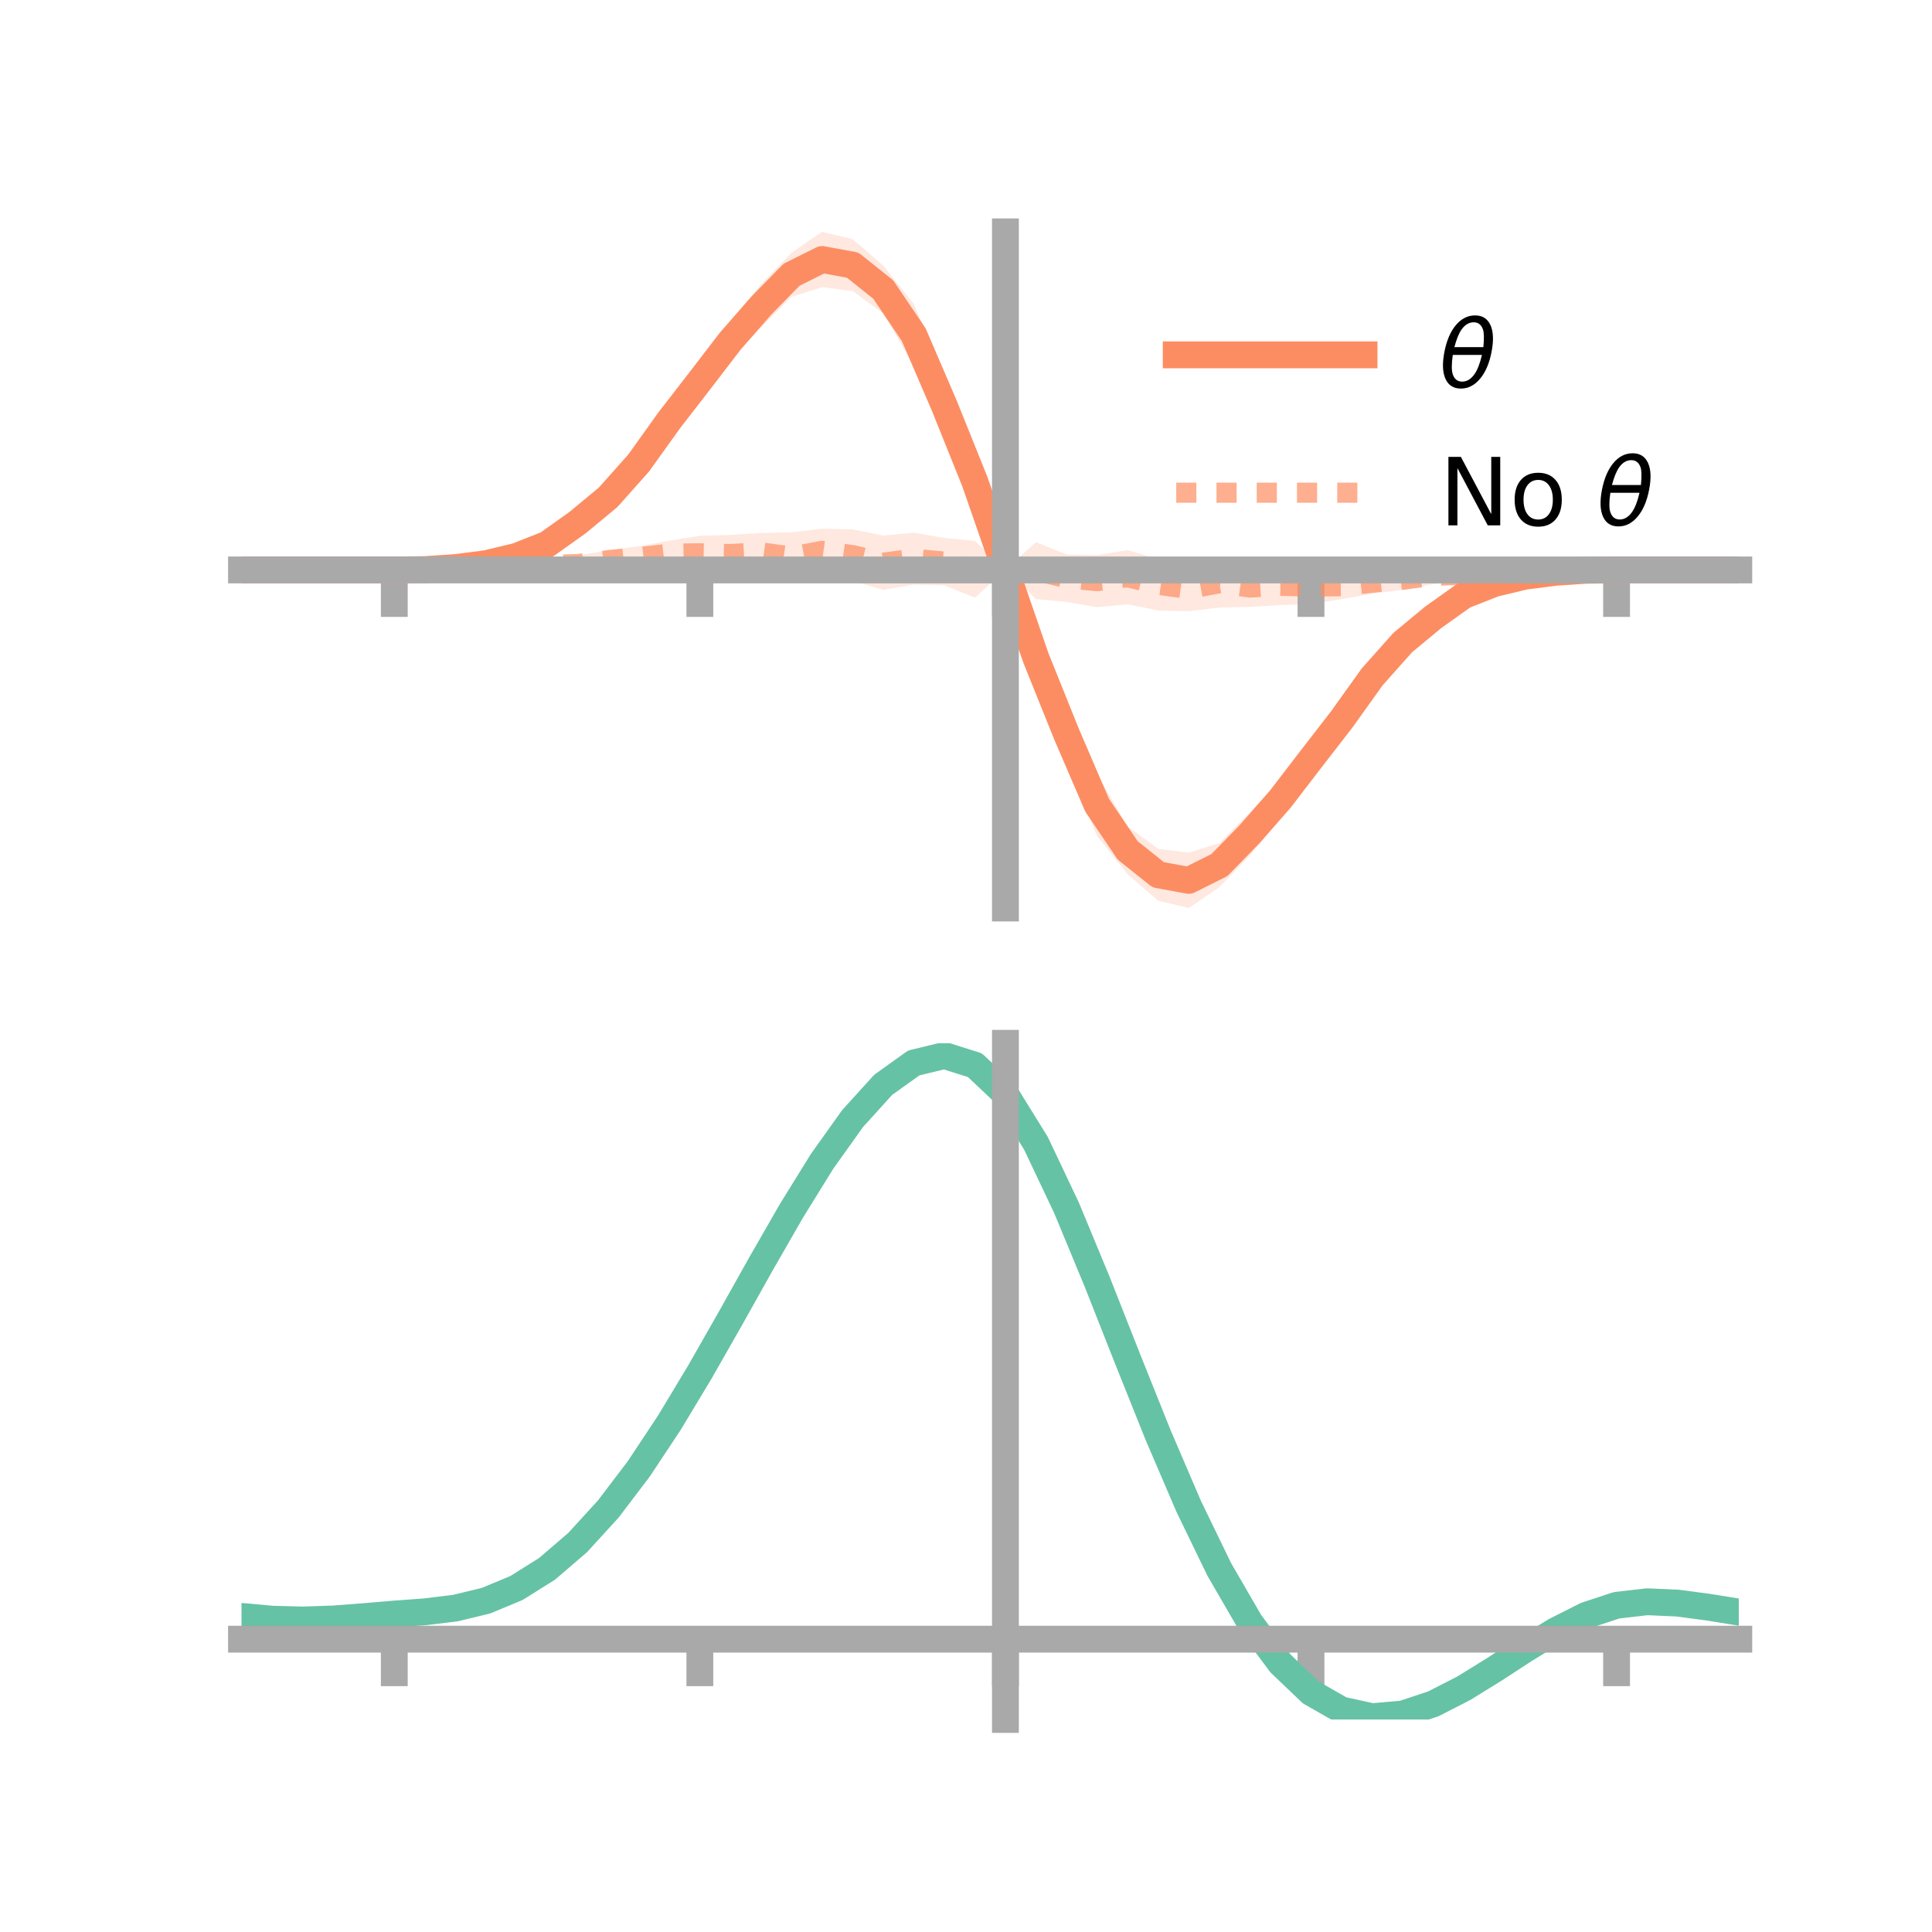 <?xml version="1.0" encoding="utf-8" standalone="no"?>
<!DOCTYPE svg PUBLIC "-//W3C//DTD SVG 1.1//EN"
  "http://www.w3.org/Graphics/SVG/1.1/DTD/svg11.dtd">
<!-- Created with matplotlib (https://matplotlib.org/) -->
<svg height="144pt" version="1.1" viewBox="0 0 144 144" width="144pt" xmlns="http://www.w3.org/2000/svg" xmlns:xlink="http://www.w3.org/1999/xlink">
 <defs>
  <style type="text/css">*{stroke-linecap:butt;stroke-linejoin:round;}</style>
 </defs>
 <g id="figure_1">
  <g id="patch_1">
   <path d="M 0 144 
L 144 144 
L 144 0 
L 0 0 
z
" style="fill:none;"/>
  </g>
  <g id="axes_1">
   <g id="patch_2">
    <path d="M 18 67.68 
L 129.6 67.68 
L 129.6 17.28 
L 18 17.28 
z
" style="fill:none;"/>
   </g>
   <g id="PolyCollection_1">
    <path clip-path="url(#pc9c6ee98d8)" d="M 18 42.48 
L 18 42.48 
L 20.278 42.48 
L 22.555 42.48 
L 24.833 42.48 
L 27.11 42.48 
L 29.388 42.48 
L 31.665 42.412 
L 33.943 42.184 
L 36.22 41.846 
L 38.498 41.089 
L 40.776 39.956 
L 43.053 38.175 
L 45.331 36.312 
L 47.608 33.588 
L 49.886 29.997 
L 52.163 27.094 
L 54.441 24.03 
L 56.718 21.201 
L 58.996 18.836 
L 61.273 17.28 
L 63.551 17.829 
L 65.829 19.791 
L 68.106 22.644 
L 70.384 28.034 
L 72.661 33.604 
L 74.939 42.464 
L 77.216 46.761 
L 79.494 52.511 
L 81.771 57.71 
L 84.049 61.597 
L 86.327 63.27 
L 88.604 63.555 
L 90.882 62.837 
L 93.159 60.546 
L 95.437 58.166 
L 97.714 55.295 
L 99.992 52.314 
L 102.269 49.543 
L 104.547 47.147 
L 106.824 45.235 
L 109.102 43.776 
L 111.38 43.112 
L 113.657 42.778 
L 115.935 42.533 
L 118.212 42.459 
L 120.49 42.48 
L 122.767 42.48 
L 125.045 42.48 
L 127.322 42.48 
L 129.6 42.48 
L 129.6 42.48 
L 129.6 42.48 
L 127.322 42.48 
L 125.045 42.48 
L 122.767 42.48 
L 120.49 42.48 
L 118.212 42.548 
L 115.935 42.776 
L 113.657 43.114 
L 111.38 43.871 
L 109.102 45.004 
L 106.824 46.785 
L 104.547 48.648 
L 102.269 51.372 
L 99.992 54.963 
L 97.714 57.866 
L 95.437 60.93 
L 93.159 63.759 
L 90.882 66.124 
L 88.604 67.68 
L 86.327 67.131 
L 84.049 65.169 
L 81.771 62.316 
L 79.494 56.926 
L 77.216 51.356 
L 74.939 42.464 
L 72.661 38.199 
L 70.384 32.449 
L 68.106 27.25 
L 65.829 23.363 
L 63.551 21.69 
L 61.273 21.405 
L 58.996 22.123 
L 56.718 24.414 
L 54.441 26.794 
L 52.163 29.665 
L 49.886 32.646 
L 47.608 35.417 
L 45.331 37.813 
L 43.053 39.725 
L 40.776 41.184 
L 38.498 41.848 
L 36.22 42.182 
L 33.943 42.427 
L 31.665 42.501 
L 29.388 42.48 
L 27.11 42.48 
L 24.833 42.48 
L 22.555 42.48 
L 20.278 42.48 
L 18 42.48 
z
" style="fill:#fc8d62;fill-opacity:0.2;"/>
   </g>
   <g id="PolyCollection_2">
    <path clip-path="url(#pc9c6ee98d8)" d="M 18 42.48 
L 18 42.48 
L 20.278 42.48 
L 22.555 42.48 
L 24.833 42.48 
L 27.11 42.48 
L 29.388 42.48 
L 31.665 42.411 
L 33.943 42.285 
L 36.22 41.975 
L 38.498 41.812 
L 40.776 41.621 
L 43.053 41.422 
L 45.331 40.997 
L 47.608 40.715 
L 49.886 40.299 
L 52.163 39.933 
L 54.441 39.867 
L 56.718 39.726 
L 58.996 39.678 
L 61.273 39.406 
L 63.551 39.46 
L 65.829 39.918 
L 68.106 39.708 
L 70.384 40.098 
L 72.661 40.311 
L 74.939 42.464 
L 77.216 40.413 
L 79.494 41.332 
L 81.771 41.38 
L 84.049 41.002 
L 86.327 41.672 
L 88.604 42.247 
L 90.882 41.662 
L 93.159 42.35 
L 95.437 42.235 
L 97.714 42.41 
L 99.992 42.72 
L 102.269 42.616 
L 104.547 42.448 
L 106.824 42.298 
L 109.102 42.344 
L 111.38 42.365 
L 113.657 42.356 
L 115.935 42.391 
L 118.212 42.454 
L 120.49 42.48 
L 122.767 42.48 
L 125.045 42.48 
L 127.322 42.48 
L 129.6 42.48 
L 129.6 42.48 
L 129.6 42.48 
L 127.322 42.48 
L 125.045 42.48 
L 122.767 42.48 
L 120.49 42.48 
L 118.212 42.549 
L 115.935 42.675 
L 113.657 42.985 
L 111.38 43.148 
L 109.102 43.339 
L 106.824 43.538 
L 104.547 43.963 
L 102.269 44.245 
L 99.992 44.661 
L 97.714 45.027 
L 95.437 45.093 
L 93.159 45.234 
L 90.882 45.282 
L 88.604 45.554 
L 86.327 45.5 
L 84.049 45.042 
L 81.771 45.252 
L 79.494 44.862 
L 77.216 44.649 
L 74.939 42.464 
L 72.661 44.547 
L 70.384 43.628 
L 68.106 43.58 
L 65.829 43.958 
L 63.551 43.288 
L 61.273 42.713 
L 58.996 43.298 
L 56.718 42.61 
L 54.441 42.725 
L 52.163 42.55 
L 49.886 42.24 
L 47.608 42.344 
L 45.331 42.512 
L 43.053 42.662 
L 40.776 42.616 
L 38.498 42.595 
L 36.22 42.604 
L 33.943 42.569 
L 31.665 42.506 
L 29.388 42.48 
L 27.11 42.48 
L 24.833 42.48 
L 22.555 42.48 
L 20.278 42.48 
L 18 42.48 
z
" style="fill:#fc8d62;fill-opacity:0.2;"/>
   </g>
   <g id="matplotlib.axis_1">
    <g id="xtick_1">
     <g id="line2d_1">
      <defs>
       <path d="M 0 0 
L 0 3.5 
" id="m1523646367" style="stroke:#a9a9a9;stroke-width:2;"/>
      </defs>
      <g>
       <use style="fill:#a9a9a9;stroke:#a9a9a9;stroke-width:2;" x="29.388" xlink:href="#m1523646367" y="42.48"/>
      </g>
     </g>
    </g>
    <g id="xtick_2">
     <g id="line2d_2">
      <g>
       <use style="fill:#a9a9a9;stroke:#a9a9a9;stroke-width:2;" x="52.163" xlink:href="#m1523646367" y="42.48"/>
      </g>
     </g>
    </g>
    <g id="xtick_3">
     <g id="line2d_3">
      <g>
       <use style="fill:#a9a9a9;stroke:#a9a9a9;stroke-width:2;" x="74.939" xlink:href="#m1523646367" y="42.48"/>
      </g>
     </g>
    </g>
    <g id="xtick_4">
     <g id="line2d_4">
      <g>
       <use style="fill:#a9a9a9;stroke:#a9a9a9;stroke-width:2;" x="97.714" xlink:href="#m1523646367" y="42.48"/>
      </g>
     </g>
    </g>
    <g id="xtick_5">
     <g id="line2d_5">
      <g>
       <use style="fill:#a9a9a9;stroke:#a9a9a9;stroke-width:2;" x="120.49" xlink:href="#m1523646367" y="42.48"/>
      </g>
     </g>
    </g>
   </g>
   <g id="matplotlib.axis_2"/>
   <g id="line2d_6">
    <path clip-path="url(#pc9c6ee98d8)" d="M 18 42.48 
L 20.278 42.48 
L 22.555 42.48 
L 24.833 42.48 
L 27.11 42.48 
L 29.388 42.48 
L 31.665 42.456 
L 33.943 42.305 
L 36.22 42.014 
L 38.498 41.469 
L 40.776 40.57 
L 43.053 38.95 
L 45.331 37.062 
L 47.608 34.503 
L 49.886 31.321 
L 52.163 28.38 
L 54.441 25.412 
L 56.718 22.807 
L 58.996 20.479 
L 61.273 19.342 
L 63.551 19.76 
L 65.829 21.577 
L 68.106 24.947 
L 70.384 30.241 
L 72.661 35.902 
L 74.939 42.464 
L 77.216 49.058 
L 79.494 54.719 
L 81.771 60.013 
L 84.049 63.383 
L 86.327 65.2 
L 88.604 65.618 
L 90.882 64.481 
L 93.159 62.153 
L 95.437 59.548 
L 97.714 56.58 
L 99.992 53.639 
L 102.269 50.457 
L 104.547 47.898 
L 106.824 46.01 
L 109.102 44.39 
L 111.38 43.491 
L 113.657 42.946 
L 115.935 42.655 
L 118.212 42.504 
L 120.49 42.48 
L 122.767 42.48 
L 125.045 42.48 
L 127.322 42.48 
L 129.6 42.48 
" style="fill:none;stroke:#fc8d62;stroke-linecap:square;stroke-width:2;"/>
   </g>
   <g id="line2d_7">
    <path clip-path="url(#pc9c6ee98d8)" d="M 18 42.48 
L 20.278 42.48 
L 22.555 42.48 
L 24.833 42.48 
L 27.11 42.48 
L 29.388 42.48 
L 31.665 42.458 
L 33.943 42.427 
L 36.22 42.289 
L 38.498 42.203 
L 40.776 42.119 
L 43.053 42.042 
L 45.331 41.754 
L 47.608 41.529 
L 49.886 41.269 
L 52.163 41.242 
L 54.441 41.296 
L 56.718 41.168 
L 58.996 41.488 
L 61.273 41.059 
L 63.551 41.374 
L 65.829 41.938 
L 68.106 41.644 
L 70.384 41.863 
L 72.661 42.429 
L 74.939 42.464 
L 77.216 42.531 
L 79.494 43.097 
L 81.771 43.316 
L 84.049 43.022 
L 86.327 43.586 
L 88.604 43.901 
L 90.882 43.472 
L 93.159 43.792 
L 95.437 43.664 
L 97.714 43.718 
L 99.992 43.691 
L 102.269 43.431 
L 104.547 43.206 
L 106.824 42.918 
L 109.102 42.841 
L 111.38 42.757 
L 113.657 42.671 
L 115.935 42.533 
L 118.212 42.502 
L 120.49 42.48 
L 122.767 42.48 
L 125.045 42.48 
L 127.322 42.48 
L 129.6 42.48 
" style="fill:none;stroke:#fc8d62;stroke-dasharray:1.5,1.5;stroke-dashoffset:0;stroke-opacity:0.7;stroke-width:1.5;"/>
   </g>
   <g id="patch_3">
    <path d="M 74.939 67.68 
L 74.939 17.28 
" style="fill:none;stroke:#a9a9a9;stroke-linecap:square;stroke-linejoin:miter;stroke-width:2;"/>
   </g>
   <g id="patch_4">
    <path d="M 129.6 67.68 
L 129.6 17.28 
" style="fill:none;"/>
   </g>
   <g id="patch_5">
    <path d="M 18 42.48 
L 129.6 42.48 
" style="fill:none;stroke:#a9a9a9;stroke-linecap:square;stroke-linejoin:miter;stroke-width:2;"/>
   </g>
   <g id="patch_6">
    <path d="M 18 17.28 
L 129.6 17.28 
" style="fill:none;"/>
   </g>
   <g id="legend_1">
    <g id="line2d_8">
     <path d="M 87.67 26.449 
L 101.67 26.449 
" style="fill:none;stroke:#fc8d62;stroke-linecap:square;stroke-width:2;"/>
    </g>
    <g id="line2d_9"/>
    <g id="text_1">
     <!-- $\theta$ -->
     <g transform="translate(107.27 28.899)scale(0.07 -0.07)">
      <defs>
       <path d="M 45.516 34.672 
L 14.453 34.672 
Q 12.359 20.062 14.5 13.875 
Q 17.188 6.25 24.469 6.25 
Q 31.781 6.25 37.359 13.922 
Q 42.234 20.656 45.516 34.672 
z
M 47.016 42.969 
Q 48.344 56.844 46.625 61.719 
Q 43.953 69.438 36.766 69.438 
Q 29.297 69.438 23.828 61.812 
Q 19.531 55.672 16.156 42.969 
z
M 38.188 76.766 
Q 49.906 76.766 54.594 66.406 
Q 59.281 56.109 55.719 37.844 
Q 52.203 19.625 43.453 9.281 
Q 34.766 -1.125 23.047 -1.125 
Q 11.281 -1.125 6.641 9.281 
Q 2 19.625 5.516 37.844 
Q 9.078 56.109 17.719 66.406 
Q 26.422 76.766 38.188 76.766 
z
" id="DejaVuSans-Oblique-952"/>
      </defs>
      <use transform="translate(0 0.234)" xlink:href="#DejaVuSans-Oblique-952"/>
     </g>
    </g>
    <g id="line2d_10">
     <path d="M 87.67 36.724 
L 101.67 36.724 
" style="fill:none;stroke:#fc8d62;stroke-dasharray:1.5,1.5;stroke-dashoffset:0;stroke-opacity:0.7;stroke-width:1.5;"/>
    </g>
    <g id="line2d_11"/>
    <g id="text_2">
     <!-- No $\theta$ -->
     <g transform="translate(107.27 39.174)scale(0.07 -0.07)">
      <defs>
       <path d="M 9.812 72.906 
L 23.094 72.906 
L 55.422 11.922 
L 55.422 72.906 
L 64.984 72.906 
L 64.984 0 
L 51.703 0 
L 19.391 60.984 
L 19.391 0 
L 9.812 0 
z
" id="DejaVuSans-78"/>
       <path d="M 30.609 48.391 
Q 23.391 48.391 19.188 42.75 
Q 14.984 37.109 14.984 27.297 
Q 14.984 17.484 19.156 11.844 
Q 23.344 6.203 30.609 6.203 
Q 37.797 6.203 41.984 11.859 
Q 46.188 17.531 46.188 27.297 
Q 46.188 37.016 41.984 42.703 
Q 37.797 48.391 30.609 48.391 
z
M 30.609 56 
Q 42.328 56 49.016 48.375 
Q 55.719 40.766 55.719 27.297 
Q 55.719 13.875 49.016 6.219 
Q 42.328 -1.422 30.609 -1.422 
Q 18.844 -1.422 12.172 6.219 
Q 5.516 13.875 5.516 27.297 
Q 5.516 40.766 12.172 48.375 
Q 18.844 56 30.609 56 
z
" id="DejaVuSans-111"/>
       <path id="DejaVuSans-32"/>
      </defs>
      <use transform="translate(0 0.234)" xlink:href="#DejaVuSans-78"/>
      <use transform="translate(74.805 0.234)" xlink:href="#DejaVuSans-111"/>
      <use transform="translate(135.986 0.234)" xlink:href="#DejaVuSans-32"/>
      <use transform="translate(167.773 0.234)" xlink:href="#DejaVuSans-Oblique-952"/>
     </g>
    </g>
   </g>
  </g>
  <g id="axes_2">
   <g id="patch_7">
    <path d="M 18 128.16 
L 129.6 128.16 
L 129.6 77.76 
L 18 77.76 
z
" style="fill:none;"/>
   </g>
   <g id="PolyCollection_3">
    <path clip-path="url(#p7500893712)" d="M 18 120.517 
L 18 120.436 
L 20.278 120.652 
L 22.555 120.715 
L 24.833 120.632 
L 27.11 120.45 
L 29.388 120.249 
L 31.665 120.078 
L 33.943 119.794 
L 36.22 119.238 
L 38.498 118.28 
L 40.776 116.83 
L 43.053 114.838 
L 45.331 112.293 
L 47.608 109.228 
L 49.886 105.712 
L 52.163 101.844 
L 54.441 97.754 
L 56.718 93.597 
L 58.996 89.547 
L 61.273 85.794 
L 63.551 82.537 
L 65.829 79.978 
L 68.106 78.32 
L 70.384 77.76 
L 72.661 78.487 
L 74.939 80.671 
L 77.216 84.4 
L 79.494 89.275 
L 81.771 94.848 
L 84.049 100.703 
L 86.327 106.475 
L 88.604 111.863 
L 90.882 116.634 
L 93.159 120.622 
L 95.437 123.73 
L 97.714 125.927 
L 99.992 127.24 
L 102.269 127.745 
L 104.547 127.555 
L 106.824 126.81 
L 109.102 125.665 
L 111.38 124.281 
L 113.657 122.823 
L 115.935 121.451 
L 118.212 120.316 
L 120.49 119.57 
L 122.767 119.308 
L 125.045 119.415 
L 127.322 119.726 
L 129.6 120.103 
L 129.6 120.208 
L 129.6 120.208 
L 127.322 119.854 
L 125.045 119.56 
L 122.767 119.463 
L 120.49 119.727 
L 118.212 120.481 
L 115.935 121.643 
L 113.657 123.061 
L 111.38 124.57 
L 109.102 126.001 
L 106.824 127.185 
L 104.547 127.955 
L 102.269 128.16 
L 99.992 127.668 
L 97.714 126.379 
L 95.437 124.231 
L 93.159 121.206 
L 90.882 117.337 
L 88.604 112.713 
L 86.327 107.489 
L 84.049 101.888 
L 81.771 96.2 
L 79.494 90.781 
L 77.216 86.039 
L 74.939 82.412 
L 72.661 80.293 
L 70.384 79.59 
L 68.106 80.132 
L 65.829 81.733 
L 63.551 84.197 
L 61.273 87.328 
L 58.996 90.928 
L 56.718 94.806 
L 54.441 98.782 
L 52.163 102.689 
L 49.886 106.382 
L 47.608 109.74 
L 45.331 112.67 
L 43.053 115.109 
L 40.776 117.031 
L 38.498 118.439 
L 36.22 119.376 
L 33.943 119.921 
L 31.665 120.195 
L 29.388 120.356 
L 27.11 120.542 
L 24.833 120.705 
L 22.555 120.776 
L 20.278 120.715 
L 18 120.517 
z
" style="fill:#66c2a5;fill-opacity:0.2;"/>
   </g>
   <g id="matplotlib.axis_3">
    <g id="xtick_6">
     <g id="line2d_12">
      <g>
       <use style="fill:#a9a9a9;stroke:#a9a9a9;stroke-width:2;" x="29.388" xlink:href="#m1523646367" y="122.174"/>
      </g>
     </g>
    </g>
    <g id="xtick_7">
     <g id="line2d_13">
      <g>
       <use style="fill:#a9a9a9;stroke:#a9a9a9;stroke-width:2;" x="52.163" xlink:href="#m1523646367" y="122.174"/>
      </g>
     </g>
    </g>
    <g id="xtick_8">
     <g id="line2d_14">
      <g>
       <use style="fill:#a9a9a9;stroke:#a9a9a9;stroke-width:2;" x="74.939" xlink:href="#m1523646367" y="122.174"/>
      </g>
     </g>
    </g>
    <g id="xtick_9">
     <g id="line2d_15">
      <g>
       <use style="fill:#a9a9a9;stroke:#a9a9a9;stroke-width:2;" x="97.714" xlink:href="#m1523646367" y="122.174"/>
      </g>
     </g>
    </g>
    <g id="xtick_10">
     <g id="line2d_16">
      <g>
       <use style="fill:#a9a9a9;stroke:#a9a9a9;stroke-width:2;" x="120.49" xlink:href="#m1523646367" y="122.174"/>
      </g>
     </g>
    </g>
   </g>
   <g id="matplotlib.axis_4"/>
   <g id="line2d_17">
    <path clip-path="url(#p7500893712)" d="M 18 120.477 
L 20.278 120.684 
L 22.555 120.745 
L 24.833 120.669 
L 27.11 120.496 
L 29.388 120.303 
L 31.665 120.136 
L 33.943 119.858 
L 36.22 119.307 
L 38.498 118.36 
L 40.776 116.93 
L 43.053 114.974 
L 45.331 112.481 
L 47.608 109.484 
L 49.886 106.047 
L 52.163 102.266 
L 54.441 98.268 
L 56.718 94.202 
L 58.996 90.238 
L 61.273 86.561 
L 63.551 83.367 
L 65.829 80.855 
L 68.106 79.226 
L 70.384 78.675 
L 72.661 79.39 
L 74.939 81.541 
L 77.216 85.219 
L 79.494 90.028 
L 81.771 95.524 
L 84.049 101.295 
L 86.327 106.982 
L 88.604 112.288 
L 90.882 116.985 
L 93.159 120.914 
L 95.437 123.981 
L 97.714 126.153 
L 99.992 127.454 
L 102.269 127.952 
L 104.547 127.755 
L 106.824 126.998 
L 109.102 125.833 
L 111.38 124.425 
L 113.657 122.942 
L 115.935 121.547 
L 118.212 120.399 
L 120.49 119.648 
L 122.767 119.386 
L 125.045 119.487 
L 127.322 119.79 
L 129.6 120.156 
" style="fill:none;stroke:#66c2a5;stroke-linecap:square;stroke-width:2;"/>
   </g>
   <g id="patch_8">
    <path d="M 74.939 128.16 
L 74.939 77.76 
" style="fill:none;stroke:#a9a9a9;stroke-linecap:square;stroke-linejoin:miter;stroke-width:2;"/>
   </g>
   <g id="patch_9">
    <path d="M 129.6 128.16 
L 129.6 77.76 
" style="fill:none;"/>
   </g>
   <g id="patch_10">
    <path d="M 18 122.174 
L 129.6 122.174 
" style="fill:none;stroke:#a9a9a9;stroke-linecap:square;stroke-linejoin:miter;stroke-width:2;"/>
   </g>
   <g id="patch_11">
    <path d="M 18 77.76 
L 129.6 77.76 
" style="fill:none;"/>
   </g>
  </g>
 </g>
 <defs>
  <clipPath id="pc9c6ee98d8">
   <rect height="50.4" width="111.6" x="18" y="17.28"/>
  </clipPath>
  <clipPath id="p7500893712">
   <rect height="50.4" width="111.6" x="18" y="77.76"/>
  </clipPath>
 </defs>
</svg>
